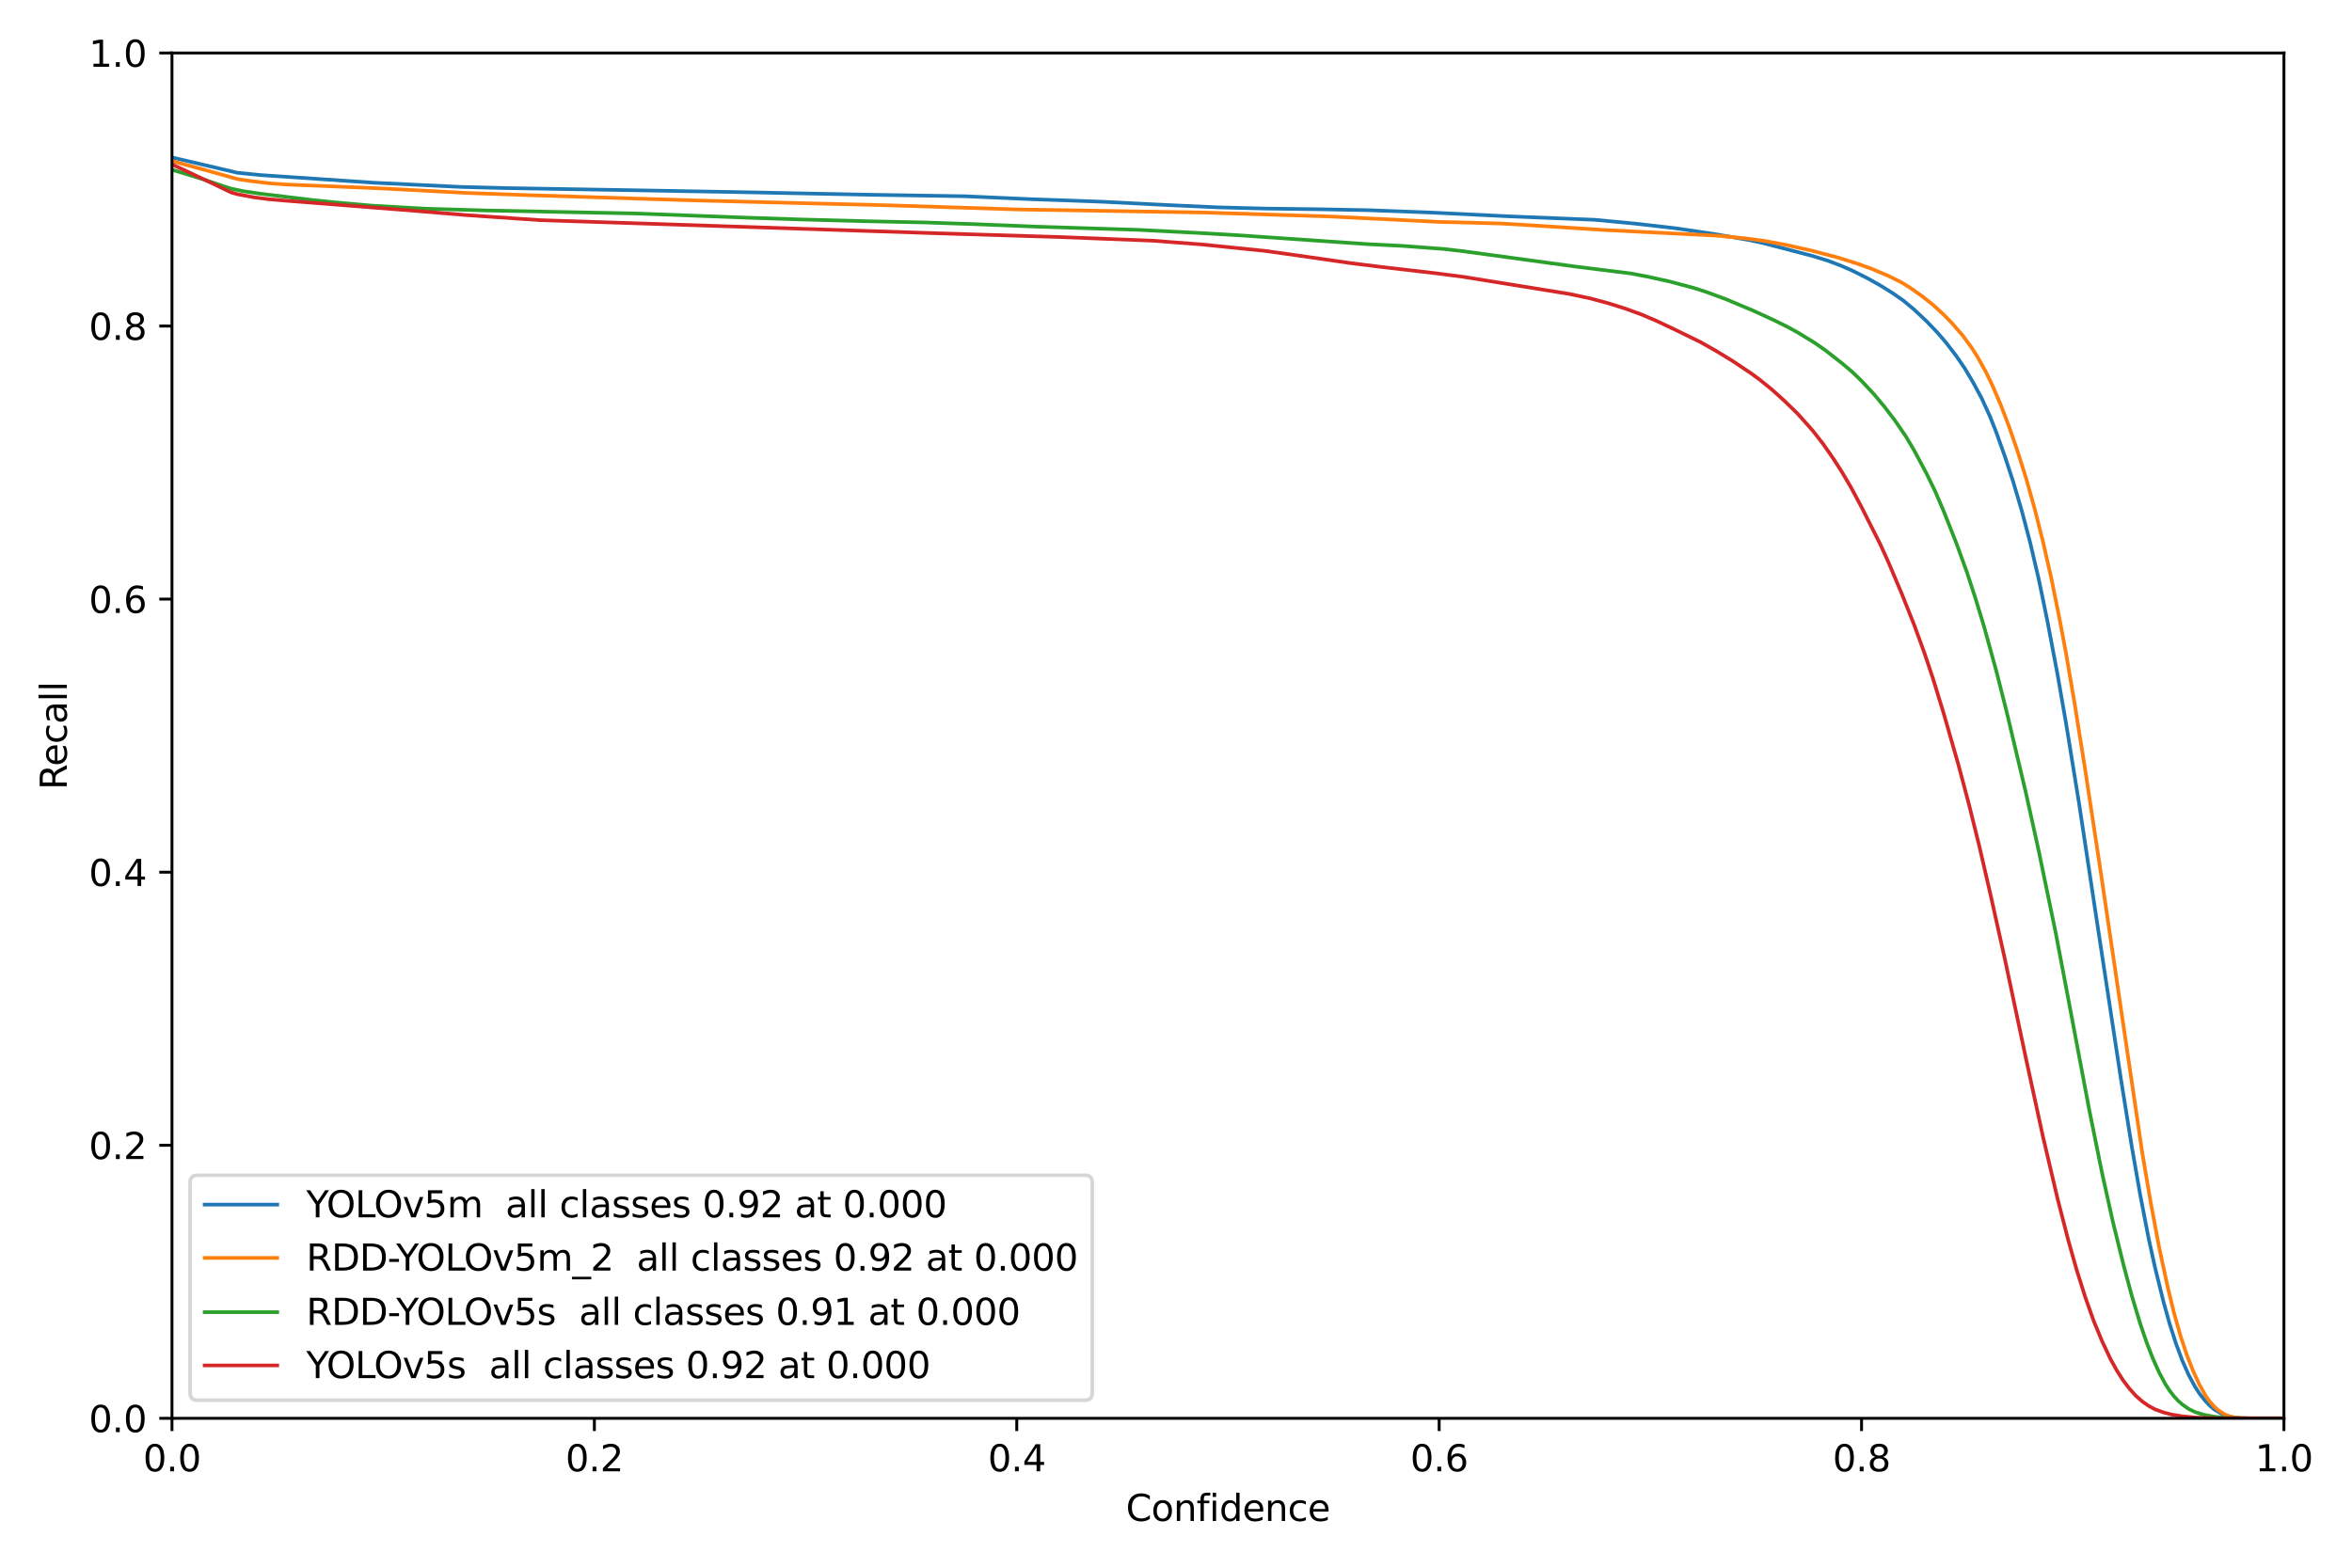 <?xml version="1.0" encoding="utf-8" standalone="no"?>
<!DOCTYPE svg PUBLIC "-//W3C//DTD SVG 1.1//EN"
  "http://www.w3.org/Graphics/SVG/1.1/DTD/svg11.dtd">
<svg height="432pt" version="1.1" viewBox="0 0 648 432" width="648pt" xmlns="http://www.w3.org/2000/svg" xmlns:xlink="http://www.w3.org/1999/xlink">
 <defs>
  <style type="text/css">*{stroke-linecap:butt;stroke-linejoin:round;}</style>
 </defs>
 <g id="figure_1">
  <g id="patch_1">
   <path d="M 0 432 
L 648 432 
L 648 0 
L 0 0 
z
" style="fill:#ffffff;"/>
  </g>
  <g id="axes_1">
   <g id="patch_2">
    <path d="M 47.381 390.844 
L 629.248 390.844 
L 629.248 14.599 
L 47.381 14.599 
z
" style="fill:#ffffff;"/>
   </g>
   <g id="matplotlib.axis_1">
    <g id="xtick_1">
     <g id="line2d_1">
      <defs>
       <path d="M 0 0 
L 0 3.5 
" id="m13f97f4ebc" style="stroke:#000000;stroke-width:0.8;"/>
      </defs>
      <g>
       <use style="stroke:#000000;stroke-width:0.8;" x="47.381" xlink:href="#m13f97f4ebc" y="390.844"/>
      </g>
     </g>
     <g id="text_1">
      <!-- 0.0 -->
      <g transform="translate(39.43 405.442)scale(0.1 -0.1)">
       <defs>
        <path d="M 2034 4250 
Q 1547 4250 1301 3770 
Q 1056 3291 1056 2328 
Q 1056 1369 1301 889 
Q 1547 409 2034 409 
Q 2525 409 2770 889 
Q 3016 1369 3016 2328 
Q 3016 3291 2770 3770 
Q 2525 4250 2034 4250 
z
M 2034 4750 
Q 2819 4750 3233 4129 
Q 3647 3509 3647 2328 
Q 3647 1150 3233 529 
Q 2819 -91 2034 -91 
Q 1250 -91 836 529 
Q 422 1150 422 2328 
Q 422 3509 836 4129 
Q 1250 4750 2034 4750 
z
" id="DejaVuSans-30" transform="scale(0.016)"/>
        <path d="M 684 794 
L 1344 794 
L 1344 0 
L 684 0 
L 684 794 
z
" id="DejaVuSans-2e" transform="scale(0.016)"/>
       </defs>
       <use xlink:href="#DejaVuSans-30"/>
       <use x="63.623" xlink:href="#DejaVuSans-2e"/>
       <use x="95.41" xlink:href="#DejaVuSans-30"/>
      </g>
     </g>
    </g>
    <g id="xtick_2">
     <g id="line2d_2">
      <g>
       <use style="stroke:#000000;stroke-width:0.8;" x="163.755" xlink:href="#m13f97f4ebc" y="390.844"/>
      </g>
     </g>
     <g id="text_2">
      <!-- 0.2 -->
      <g transform="translate(155.803 405.442)scale(0.1 -0.1)">
       <defs>
        <path d="M 1228 531 
L 3431 531 
L 3431 0 
L 469 0 
L 469 531 
Q 828 903 1448 1529 
Q 2069 2156 2228 2338 
Q 2531 2678 2651 2914 
Q 2772 3150 2772 3378 
Q 2772 3750 2511 3984 
Q 2250 4219 1831 4219 
Q 1534 4219 1204 4116 
Q 875 4013 500 3803 
L 500 4441 
Q 881 4594 1212 4672 
Q 1544 4750 1819 4750 
Q 2544 4750 2975 4387 
Q 3406 4025 3406 3419 
Q 3406 3131 3298 2873 
Q 3191 2616 2906 2266 
Q 2828 2175 2409 1742 
Q 1991 1309 1228 531 
z
" id="DejaVuSans-32" transform="scale(0.016)"/>
       </defs>
       <use xlink:href="#DejaVuSans-30"/>
       <use x="63.623" xlink:href="#DejaVuSans-2e"/>
       <use x="95.41" xlink:href="#DejaVuSans-32"/>
      </g>
     </g>
    </g>
    <g id="xtick_3">
     <g id="line2d_3">
      <g>
       <use style="stroke:#000000;stroke-width:0.8;" x="280.128" xlink:href="#m13f97f4ebc" y="390.844"/>
      </g>
     </g>
     <g id="text_3">
      <!-- 0.4 -->
      <g transform="translate(272.177 405.442)scale(0.1 -0.1)">
       <defs>
        <path d="M 2419 4116 
L 825 1625 
L 2419 1625 
L 2419 4116 
z
M 2253 4666 
L 3047 4666 
L 3047 1625 
L 3713 1625 
L 3713 1100 
L 3047 1100 
L 3047 0 
L 2419 0 
L 2419 1100 
L 313 1100 
L 313 1709 
L 2253 4666 
z
" id="DejaVuSans-34" transform="scale(0.016)"/>
       </defs>
       <use xlink:href="#DejaVuSans-30"/>
       <use x="63.623" xlink:href="#DejaVuSans-2e"/>
       <use x="95.41" xlink:href="#DejaVuSans-34"/>
      </g>
     </g>
    </g>
    <g id="xtick_4">
     <g id="line2d_4">
      <g>
       <use style="stroke:#000000;stroke-width:0.8;" x="396.502" xlink:href="#m13f97f4ebc" y="390.844"/>
      </g>
     </g>
     <g id="text_4">
      <!-- 0.6 -->
      <g transform="translate(388.55 405.442)scale(0.1 -0.1)">
       <defs>
        <path d="M 2113 2584 
Q 1688 2584 1439 2293 
Q 1191 2003 1191 1497 
Q 1191 994 1439 701 
Q 1688 409 2113 409 
Q 2538 409 2786 701 
Q 3034 994 3034 1497 
Q 3034 2003 2786 2293 
Q 2538 2584 2113 2584 
z
M 3366 4563 
L 3366 3988 
Q 3128 4100 2886 4159 
Q 2644 4219 2406 4219 
Q 1781 4219 1451 3797 
Q 1122 3375 1075 2522 
Q 1259 2794 1537 2939 
Q 1816 3084 2150 3084 
Q 2853 3084 3261 2657 
Q 3669 2231 3669 1497 
Q 3669 778 3244 343 
Q 2819 -91 2113 -91 
Q 1303 -91 875 529 
Q 447 1150 447 2328 
Q 447 3434 972 4092 
Q 1497 4750 2381 4750 
Q 2619 4750 2861 4703 
Q 3103 4656 3366 4563 
z
" id="DejaVuSans-36" transform="scale(0.016)"/>
       </defs>
       <use xlink:href="#DejaVuSans-30"/>
       <use x="63.623" xlink:href="#DejaVuSans-2e"/>
       <use x="95.41" xlink:href="#DejaVuSans-36"/>
      </g>
     </g>
    </g>
    <g id="xtick_5">
     <g id="line2d_5">
      <g>
       <use style="stroke:#000000;stroke-width:0.8;" x="512.875" xlink:href="#m13f97f4ebc" y="390.844"/>
      </g>
     </g>
     <g id="text_5">
      <!-- 0.8 -->
      <g transform="translate(504.923 405.442)scale(0.1 -0.1)">
       <defs>
        <path d="M 2034 2216 
Q 1584 2216 1326 1975 
Q 1069 1734 1069 1313 
Q 1069 891 1326 650 
Q 1584 409 2034 409 
Q 2484 409 2743 651 
Q 3003 894 3003 1313 
Q 3003 1734 2745 1975 
Q 2488 2216 2034 2216 
z
M 1403 2484 
Q 997 2584 770 2862 
Q 544 3141 544 3541 
Q 544 4100 942 4425 
Q 1341 4750 2034 4750 
Q 2731 4750 3128 4425 
Q 3525 4100 3525 3541 
Q 3525 3141 3298 2862 
Q 3072 2584 2669 2484 
Q 3125 2378 3379 2068 
Q 3634 1759 3634 1313 
Q 3634 634 3220 271 
Q 2806 -91 2034 -91 
Q 1263 -91 848 271 
Q 434 634 434 1313 
Q 434 1759 690 2068 
Q 947 2378 1403 2484 
z
M 1172 3481 
Q 1172 3119 1398 2916 
Q 1625 2713 2034 2713 
Q 2441 2713 2670 2916 
Q 2900 3119 2900 3481 
Q 2900 3844 2670 4047 
Q 2441 4250 2034 4250 
Q 1625 4250 1398 4047 
Q 1172 3844 1172 3481 
z
" id="DejaVuSans-38" transform="scale(0.016)"/>
       </defs>
       <use xlink:href="#DejaVuSans-30"/>
       <use x="63.623" xlink:href="#DejaVuSans-2e"/>
       <use x="95.41" xlink:href="#DejaVuSans-38"/>
      </g>
     </g>
    </g>
    <g id="xtick_6">
     <g id="line2d_6">
      <g>
       <use style="stroke:#000000;stroke-width:0.8;" x="629.248" xlink:href="#m13f97f4ebc" y="390.844"/>
      </g>
     </g>
     <g id="text_6">
      <!-- 1.0 -->
      <g transform="translate(621.297 405.442)scale(0.1 -0.1)">
       <defs>
        <path d="M 794 531 
L 1825 531 
L 1825 4091 
L 703 3866 
L 703 4441 
L 1819 4666 
L 2450 4666 
L 2450 531 
L 3481 531 
L 3481 0 
L 794 0 
L 794 531 
z
" id="DejaVuSans-31" transform="scale(0.016)"/>
       </defs>
       <use xlink:href="#DejaVuSans-31"/>
       <use x="63.623" xlink:href="#DejaVuSans-2e"/>
       <use x="95.41" xlink:href="#DejaVuSans-30"/>
      </g>
     </g>
    </g>
    <g id="text_7">
     <!-- Confidence -->
     <g transform="translate(310.201 419.12)scale(0.1 -0.1)">
      <defs>
       <path d="M 4122 4306 
L 4122 3641 
Q 3803 3938 3442 4084 
Q 3081 4231 2675 4231 
Q 1875 4231 1450 3742 
Q 1025 3253 1025 2328 
Q 1025 1406 1450 917 
Q 1875 428 2675 428 
Q 3081 428 3442 575 
Q 3803 722 4122 1019 
L 4122 359 
Q 3791 134 3420 21 
Q 3050 -91 2638 -91 
Q 1578 -91 968 557 
Q 359 1206 359 2328 
Q 359 3453 968 4101 
Q 1578 4750 2638 4750 
Q 3056 4750 3426 4639 
Q 3797 4528 4122 4306 
z
" id="DejaVuSans-43" transform="scale(0.016)"/>
       <path d="M 1959 3097 
Q 1497 3097 1228 2736 
Q 959 2375 959 1747 
Q 959 1119 1226 758 
Q 1494 397 1959 397 
Q 2419 397 2687 759 
Q 2956 1122 2956 1747 
Q 2956 2369 2687 2733 
Q 2419 3097 1959 3097 
z
M 1959 3584 
Q 2709 3584 3137 3096 
Q 3566 2609 3566 1747 
Q 3566 888 3137 398 
Q 2709 -91 1959 -91 
Q 1206 -91 779 398 
Q 353 888 353 1747 
Q 353 2609 779 3096 
Q 1206 3584 1959 3584 
z
" id="DejaVuSans-6f" transform="scale(0.016)"/>
       <path d="M 3513 2113 
L 3513 0 
L 2938 0 
L 2938 2094 
Q 2938 2591 2744 2837 
Q 2550 3084 2163 3084 
Q 1697 3084 1428 2787 
Q 1159 2491 1159 1978 
L 1159 0 
L 581 0 
L 581 3500 
L 1159 3500 
L 1159 2956 
Q 1366 3272 1645 3428 
Q 1925 3584 2291 3584 
Q 2894 3584 3203 3211 
Q 3513 2838 3513 2113 
z
" id="DejaVuSans-6e" transform="scale(0.016)"/>
       <path d="M 2375 4863 
L 2375 4384 
L 1825 4384 
Q 1516 4384 1395 4259 
Q 1275 4134 1275 3809 
L 1275 3500 
L 2222 3500 
L 2222 3053 
L 1275 3053 
L 1275 0 
L 697 0 
L 697 3053 
L 147 3053 
L 147 3500 
L 697 3500 
L 697 3744 
Q 697 4328 969 4595 
Q 1241 4863 1831 4863 
L 2375 4863 
z
" id="DejaVuSans-66" transform="scale(0.016)"/>
       <path d="M 603 3500 
L 1178 3500 
L 1178 0 
L 603 0 
L 603 3500 
z
M 603 4863 
L 1178 4863 
L 1178 4134 
L 603 4134 
L 603 4863 
z
" id="DejaVuSans-69" transform="scale(0.016)"/>
       <path d="M 2906 2969 
L 2906 4863 
L 3481 4863 
L 3481 0 
L 2906 0 
L 2906 525 
Q 2725 213 2448 61 
Q 2172 -91 1784 -91 
Q 1150 -91 751 415 
Q 353 922 353 1747 
Q 353 2572 751 3078 
Q 1150 3584 1784 3584 
Q 2172 3584 2448 3432 
Q 2725 3281 2906 2969 
z
M 947 1747 
Q 947 1113 1208 752 
Q 1469 391 1925 391 
Q 2381 391 2643 752 
Q 2906 1113 2906 1747 
Q 2906 2381 2643 2742 
Q 2381 3103 1925 3103 
Q 1469 3103 1208 2742 
Q 947 2381 947 1747 
z
" id="DejaVuSans-64" transform="scale(0.016)"/>
       <path d="M 3597 1894 
L 3597 1613 
L 953 1613 
Q 991 1019 1311 708 
Q 1631 397 2203 397 
Q 2534 397 2845 478 
Q 3156 559 3463 722 
L 3463 178 
Q 3153 47 2828 -22 
Q 2503 -91 2169 -91 
Q 1331 -91 842 396 
Q 353 884 353 1716 
Q 353 2575 817 3079 
Q 1281 3584 2069 3584 
Q 2775 3584 3186 3129 
Q 3597 2675 3597 1894 
z
M 3022 2063 
Q 3016 2534 2758 2815 
Q 2500 3097 2075 3097 
Q 1594 3097 1305 2825 
Q 1016 2553 972 2059 
L 3022 2063 
z
" id="DejaVuSans-65" transform="scale(0.016)"/>
       <path d="M 3122 3366 
L 3122 2828 
Q 2878 2963 2633 3030 
Q 2388 3097 2138 3097 
Q 1578 3097 1268 2742 
Q 959 2388 959 1747 
Q 959 1106 1268 751 
Q 1578 397 2138 397 
Q 2388 397 2633 464 
Q 2878 531 3122 666 
L 3122 134 
Q 2881 22 2623 -34 
Q 2366 -91 2075 -91 
Q 1284 -91 818 406 
Q 353 903 353 1747 
Q 353 2603 823 3093 
Q 1294 3584 2113 3584 
Q 2378 3584 2631 3529 
Q 2884 3475 3122 3366 
z
" id="DejaVuSans-63" transform="scale(0.016)"/>
      </defs>
      <use xlink:href="#DejaVuSans-43"/>
      <use x="69.824" xlink:href="#DejaVuSans-6f"/>
      <use x="131.006" xlink:href="#DejaVuSans-6e"/>
      <use x="194.385" xlink:href="#DejaVuSans-66"/>
      <use x="229.59" xlink:href="#DejaVuSans-69"/>
      <use x="257.373" xlink:href="#DejaVuSans-64"/>
      <use x="320.85" xlink:href="#DejaVuSans-65"/>
      <use x="382.373" xlink:href="#DejaVuSans-6e"/>
      <use x="445.752" xlink:href="#DejaVuSans-63"/>
      <use x="500.732" xlink:href="#DejaVuSans-65"/>
     </g>
    </g>
   </g>
   <g id="matplotlib.axis_2">
    <g id="ytick_1">
     <g id="line2d_7">
      <defs>
       <path d="M 0 0 
L -3.5 0 
" id="m4daa0cc4e1" style="stroke:#000000;stroke-width:0.8;"/>
      </defs>
      <g>
       <use style="stroke:#000000;stroke-width:0.8;" x="47.381" xlink:href="#m4daa0cc4e1" y="390.844"/>
      </g>
     </g>
     <g id="text_8">
      <!-- 0.0 -->
      <g transform="translate(24.478 394.643)scale(0.1 -0.1)">
       <use xlink:href="#DejaVuSans-30"/>
       <use x="63.623" xlink:href="#DejaVuSans-2e"/>
       <use x="95.41" xlink:href="#DejaVuSans-30"/>
      </g>
     </g>
    </g>
    <g id="ytick_2">
     <g id="line2d_8">
      <g>
       <use style="stroke:#000000;stroke-width:0.8;" x="47.381" xlink:href="#m4daa0cc4e1" y="315.595"/>
      </g>
     </g>
     <g id="text_9">
      <!-- 0.2 -->
      <g transform="translate(24.478 319.394)scale(0.1 -0.1)">
       <use xlink:href="#DejaVuSans-30"/>
       <use x="63.623" xlink:href="#DejaVuSans-2e"/>
       <use x="95.41" xlink:href="#DejaVuSans-32"/>
      </g>
     </g>
    </g>
    <g id="ytick_3">
     <g id="line2d_9">
      <g>
       <use style="stroke:#000000;stroke-width:0.8;" x="47.381" xlink:href="#m4daa0cc4e1" y="240.346"/>
      </g>
     </g>
     <g id="text_10">
      <!-- 0.4 -->
      <g transform="translate(24.478 244.145)scale(0.1 -0.1)">
       <use xlink:href="#DejaVuSans-30"/>
       <use x="63.623" xlink:href="#DejaVuSans-2e"/>
       <use x="95.41" xlink:href="#DejaVuSans-34"/>
      </g>
     </g>
    </g>
    <g id="ytick_4">
     <g id="line2d_10">
      <g>
       <use style="stroke:#000000;stroke-width:0.8;" x="47.381" xlink:href="#m4daa0cc4e1" y="165.097"/>
      </g>
     </g>
     <g id="text_11">
      <!-- 0.6 -->
      <g transform="translate(24.478 168.896)scale(0.1 -0.1)">
       <use xlink:href="#DejaVuSans-30"/>
       <use x="63.623" xlink:href="#DejaVuSans-2e"/>
       <use x="95.41" xlink:href="#DejaVuSans-36"/>
      </g>
     </g>
    </g>
    <g id="ytick_5">
     <g id="line2d_11">
      <g>
       <use style="stroke:#000000;stroke-width:0.8;" x="47.381" xlink:href="#m4daa0cc4e1" y="89.848"/>
      </g>
     </g>
     <g id="text_12">
      <!-- 0.8 -->
      <g transform="translate(24.478 93.647)scale(0.1 -0.1)">
       <use xlink:href="#DejaVuSans-30"/>
       <use x="63.623" xlink:href="#DejaVuSans-2e"/>
       <use x="95.41" xlink:href="#DejaVuSans-38"/>
      </g>
     </g>
    </g>
    <g id="ytick_6">
     <g id="line2d_12">
      <g>
       <use style="stroke:#000000;stroke-width:0.8;" x="47.381" xlink:href="#m4daa0cc4e1" y="14.599"/>
      </g>
     </g>
     <g id="text_13">
      <!-- 1.0 -->
      <g transform="translate(24.478 18.398)scale(0.1 -0.1)">
       <use xlink:href="#DejaVuSans-31"/>
       <use x="63.623" xlink:href="#DejaVuSans-2e"/>
       <use x="95.41" xlink:href="#DejaVuSans-30"/>
      </g>
     </g>
    </g>
    <g id="text_14">
     <!-- Recall -->
     <g transform="translate(18.398 217.639)rotate(-90)scale(0.1 -0.1)">
      <defs>
       <path d="M 2841 2188 
Q 3044 2119 3236 1894 
Q 3428 1669 3622 1275 
L 4263 0 
L 3584 0 
L 2988 1197 
Q 2756 1666 2539 1819 
Q 2322 1972 1947 1972 
L 1259 1972 
L 1259 0 
L 628 0 
L 628 4666 
L 2053 4666 
Q 2853 4666 3247 4331 
Q 3641 3997 3641 3322 
Q 3641 2881 3436 2590 
Q 3231 2300 2841 2188 
z
M 1259 4147 
L 1259 2491 
L 2053 2491 
Q 2509 2491 2742 2702 
Q 2975 2913 2975 3322 
Q 2975 3731 2742 3939 
Q 2509 4147 2053 4147 
L 1259 4147 
z
" id="DejaVuSans-52" transform="scale(0.016)"/>
       <path d="M 2194 1759 
Q 1497 1759 1228 1600 
Q 959 1441 959 1056 
Q 959 750 1161 570 
Q 1363 391 1709 391 
Q 2188 391 2477 730 
Q 2766 1069 2766 1631 
L 2766 1759 
L 2194 1759 
z
M 3341 1997 
L 3341 0 
L 2766 0 
L 2766 531 
Q 2569 213 2275 61 
Q 1981 -91 1556 -91 
Q 1019 -91 701 211 
Q 384 513 384 1019 
Q 384 1609 779 1909 
Q 1175 2209 1959 2209 
L 2766 2209 
L 2766 2266 
Q 2766 2663 2505 2880 
Q 2244 3097 1772 3097 
Q 1472 3097 1187 3025 
Q 903 2953 641 2809 
L 641 3341 
Q 956 3463 1253 3523 
Q 1550 3584 1831 3584 
Q 2591 3584 2966 3190 
Q 3341 2797 3341 1997 
z
" id="DejaVuSans-61" transform="scale(0.016)"/>
       <path d="M 603 4863 
L 1178 4863 
L 1178 0 
L 603 0 
L 603 4863 
z
" id="DejaVuSans-6c" transform="scale(0.016)"/>
      </defs>
      <use xlink:href="#DejaVuSans-52"/>
      <use x="64.982" xlink:href="#DejaVuSans-65"/>
      <use x="126.506" xlink:href="#DejaVuSans-63"/>
      <use x="181.486" xlink:href="#DejaVuSans-61"/>
      <use x="242.766" xlink:href="#DejaVuSans-6c"/>
      <use x="270.549" xlink:href="#DejaVuSans-6c"/>
     </g>
    </g>
   </g>
   <g id="line2d_13">
    <path clip-path="url(#pf7459ca571)" d="M 47.381 43.391 
L 53.206 44.737 
L 65.437 47.613 
L 71.844 48.248 
L 103.296 50.372 
L 127.177 51.518 
L 138.826 51.818 
L 175.52 52.44 
L 188.917 52.68 
L 204.06 52.951 
L 240.172 53.676 
L 265.8 54.08 
L 284.438 54.905 
L 294.34 55.245 
L 303.659 55.59 
L 322.297 56.532 
L 335.694 57.143 
L 348.508 57.473 
L 363.651 57.667 
L 377.048 57.924 
L 393.939 58.554 
L 416.072 59.629 
L 439.37 60.568 
L 450.436 61.615 
L 461.503 62.881 
L 471.987 64.438 
L 481.889 66.145 
L 485.383 66.894 
L 491.208 68.4 
L 499.362 70.532 
L 503.439 71.792 
L 506.934 73.102 
L 510.429 74.616 
L 514.506 76.684 
L 518.001 78.631 
L 521.495 80.807 
L 524.408 82.839 
L 527.32 85.266 
L 530.814 88.552 
L 533.727 91.595 
L 536.056 94.29 
L 538.969 98.081 
L 541.299 101.485 
L 543.628 105.413 
L 545.958 109.741 
L 548.288 114.812 
L 550.035 119.247 
L 552.365 125.781 
L 554.695 132.881 
L 557.025 140.766 
L 559.354 149.605 
L 561.684 159.567 
L 564.014 170.784 
L 566.926 186.161 
L 569.256 199.552 
L 572.751 221.059 
L 577.41 251.84 
L 584.4 297.745 
L 587.312 315.861 
L 589.642 329.23 
L 591.972 341.269 
L 593.719 349.234 
L 596.049 358.682 
L 597.796 364.926 
L 599.544 370.348 
L 601.291 375.044 
L 603.038 378.96 
L 604.786 382.189 
L 605.95 383.986 
L 607.698 386.184 
L 608.863 387.383 
L 610.028 388.38 
L 611.775 389.431 
L 613.522 390.173 
L 615.27 390.55 
L 617.599 390.81 
L 620.512 390.841 
L 629.248 390.844 
L 629.248 390.844 
" style="fill:none;stroke:#1f77b4;stroke-linecap:square;"/>
   </g>
   <g id="line2d_14">
    <path clip-path="url(#pf7459ca571)" d="M 47.381 44.369 
L 56.7 46.899 
L 65.437 49.347 
L 68.932 49.879 
L 74.756 50.561 
L 78.834 50.841 
L 91.647 51.361 
L 106.209 51.976 
L 128.342 53.162 
L 144.65 53.75 
L 191.246 55.227 
L 223.281 56.042 
L 244.832 56.573 
L 280.361 57.724 
L 303.077 58.091 
L 332.199 58.58 
L 366.564 59.661 
L 396.269 61.141 
L 413.16 61.581 
L 420.731 62.022 
L 441.7 63.361 
L 473.152 64.941 
L 480.724 65.668 
L 485.966 66.36 
L 491.79 67.428 
L 498.78 68.983 
L 506.352 70.961 
L 511.594 72.614 
L 515.671 74.075 
L 520.33 76.047 
L 523.825 77.797 
L 526.155 79.217 
L 529.65 81.692 
L 532.562 83.999 
L 535.474 86.673 
L 537.804 89.063 
L 540.716 92.433 
L 543.046 95.574 
L 544.793 98.302 
L 547.123 102.47 
L 548.87 106.09 
L 551.2 111.499 
L 553.53 117.605 
L 555.86 124.367 
L 558.19 131.726 
L 560.519 140.018 
L 562.849 149.214 
L 565.179 159.445 
L 567.509 170.967 
L 569.256 180.292 
L 571.586 193.913 
L 574.498 212.176 
L 578.575 238.974 
L 590.224 317.714 
L 592.554 331.444 
L 594.884 343.841 
L 597.214 354.631 
L 598.961 361.798 
L 600.708 367.983 
L 602.456 373.28 
L 604.203 377.748 
L 605.95 381.548 
L 607.698 384.671 
L 608.863 386.278 
L 610.028 387.59 
L 611.192 388.639 
L 612.94 389.757 
L 614.105 390.241 
L 615.27 390.543 
L 617.599 390.794 
L 621.094 390.842 
L 629.248 390.844 
L 629.248 390.844 
" style="fill:none;stroke:#ff7f0e;stroke-linecap:square;"/>
   </g>
   <g id="line2d_15">
    <path clip-path="url(#pf7459ca571)" d="M 47.381 46.768 
L 55.536 49.269 
L 60.778 51.04 
L 63.69 51.993 
L 67.185 52.713 
L 71.844 53.392 
L 85.823 55.099 
L 92.23 55.754 
L 102.714 56.691 
L 117.275 57.509 
L 133.584 57.99 
L 175.52 58.838 
L 205.225 59.964 
L 220.369 60.471 
L 239.007 60.967 
L 254.733 61.301 
L 269.295 61.798 
L 286.186 62.481 
L 313.561 63.335 
L 330.452 64.202 
L 340.936 64.813 
L 377.048 67.295 
L 386.367 67.758 
L 398.016 68.623 
L 403.258 69.248 
L 434.128 73.466 
L 449.272 75.353 
L 453.931 76.238 
L 459.756 77.517 
L 466.745 79.372 
L 470.24 80.505 
L 475.482 82.441 
L 483.054 85.617 
L 488.296 88.022 
L 492.373 90.017 
L 495.285 91.616 
L 499.945 94.459 
L 502.857 96.485 
L 507.516 100.123 
L 510.429 102.594 
L 512.759 104.852 
L 516.253 108.578 
L 519.165 112.06 
L 522.078 115.881 
L 524.99 120.107 
L 527.32 124.009 
L 530.814 130.569 
L 533.144 135.355 
L 535.474 140.786 
L 538.969 149.61 
L 541.881 157.608 
L 544.211 164.732 
L 546.541 172.365 
L 550.035 185.011 
L 552.948 196.532 
L 558.19 218.636 
L 561.684 234.458 
L 566.344 256.931 
L 569.839 275.288 
L 575.663 306.107 
L 579.158 323.342 
L 582.07 336.467 
L 584.982 348.31 
L 587.312 356.993 
L 589.642 364.719 
L 591.389 369.863 
L 593.137 374.354 
L 594.884 378.26 
L 596.631 381.494 
L 597.796 383.279 
L 598.961 384.777 
L 600.126 386.027 
L 601.291 387.055 
L 603.038 388.278 
L 604.786 389.125 
L 607.115 389.851 
L 610.028 390.389 
L 612.94 390.693 
L 617.017 390.824 
L 624.006 390.844 
L 629.248 390.844 
L 629.248 390.844 
" style="fill:none;stroke:#2ca02c;stroke-linecap:square;"/>
   </g>
   <g id="line2d_16">
    <path clip-path="url(#pf7459ca571)" d="M 47.381 45.291 
L 58.448 50.503 
L 63.69 53.033 
L 65.437 53.523 
L 70.097 54.396 
L 74.174 54.913 
L 78.251 55.261 
L 116.11 58.243 
L 128.342 59.267 
L 148.727 60.664 
L 257.646 64.268 
L 292.01 65.32 
L 317.638 66.332 
L 331.034 67.358 
L 348.508 69.135 
L 356.662 70.277 
L 372.388 72.546 
L 381.125 73.626 
L 395.686 75.32 
L 403.258 76.307 
L 432.38 81.004 
L 438.205 82.248 
L 442.865 83.493 
L 447.524 84.951 
L 452.184 86.633 
L 456.261 88.377 
L 461.503 90.849 
L 468.492 94.265 
L 472.569 96.565 
L 477.229 99.395 
L 482.471 102.904 
L 484.801 104.613 
L 488.296 107.449 
L 491.79 110.617 
L 495.285 114.025 
L 499.362 118.587 
L 502.274 122.317 
L 505.187 126.502 
L 507.516 130.135 
L 509.846 134.096 
L 512.759 139.522 
L 518.001 149.913 
L 520.33 155.044 
L 523.825 163.293 
L 527.32 172.052 
L 530.232 180.033 
L 532.562 187.001 
L 535.474 196.485 
L 539.551 210.702 
L 542.463 221.65 
L 545.376 233.407 
L 548.288 246.013 
L 552.365 264.297 
L 558.19 291.789 
L 562.849 313.187 
L 566.926 330.509 
L 569.839 341.809 
L 572.168 350.027 
L 574.498 357.415 
L 576.828 363.984 
L 579.158 369.616 
L 581.488 374.558 
L 583.235 377.715 
L 584.982 380.447 
L 586.73 382.726 
L 588.477 384.658 
L 590.224 386.192 
L 591.972 387.417 
L 593.719 388.35 
L 596.049 389.211 
L 598.379 389.813 
L 601.291 390.29 
L 604.786 390.627 
L 610.61 390.816 
L 629.248 390.844 
L 629.248 390.844 
" style="fill:none;stroke:#d62728;stroke-linecap:square;"/>
   </g>
   <g id="patch_3">
    <path d="M 47.381 390.844 
L 47.381 14.599 
" style="fill:none;stroke:#000000;stroke-linecap:square;stroke-linejoin:miter;stroke-width:0.8;"/>
   </g>
   <g id="patch_4">
    <path d="M 629.248 390.844 
L 629.248 14.599 
" style="fill:none;stroke:#000000;stroke-linecap:square;stroke-linejoin:miter;stroke-width:0.8;"/>
   </g>
   <g id="patch_5">
    <path d="M 47.381 390.844 
L 629.248 390.844 
" style="fill:none;stroke:#000000;stroke-linecap:square;stroke-linejoin:miter;stroke-width:0.8;"/>
   </g>
   <g id="patch_6">
    <path d="M 47.381 14.599 
L 629.248 14.599 
" style="fill:none;stroke:#000000;stroke-linecap:square;stroke-linejoin:miter;stroke-width:0.8;"/>
   </g>
   <g id="legend_1">
    <g id="patch_7">
     <path d="M 54.381 385.844 
L 298.927 385.844 
Q 300.927 385.844 300.927 383.844 
L 300.927 325.853 
Q 300.927 323.853 298.927 323.853 
L 54.381 323.853 
Q 52.381 323.853 52.381 325.853 
L 52.381 383.844 
Q 52.381 385.844 54.381 385.844 
z
" style="fill:#ffffff;opacity:0.8;stroke:#cccccc;stroke-linejoin:miter;"/>
    </g>
    <g id="line2d_17">
     <path d="M 56.381 331.952 
L 76.381 331.952 
" style="fill:none;stroke:#1f77b4;stroke-linecap:square;"/>
    </g>
    <g id="line2d_18"/>
    <g id="text_15">
     <!-- YOLOv5m  all classes 0.92 at 0.000 -->
     <g transform="translate(84.381 335.452)scale(0.1 -0.1)">
      <defs>
       <path d="M -13 4666 
L 666 4666 
L 1959 2747 
L 3244 4666 
L 3922 4666 
L 2272 2222 
L 2272 0 
L 1638 0 
L 1638 2222 
L -13 4666 
z
" id="DejaVuSans-59" transform="scale(0.016)"/>
       <path d="M 2522 4238 
Q 1834 4238 1429 3725 
Q 1025 3213 1025 2328 
Q 1025 1447 1429 934 
Q 1834 422 2522 422 
Q 3209 422 3611 934 
Q 4013 1447 4013 2328 
Q 4013 3213 3611 3725 
Q 3209 4238 2522 4238 
z
M 2522 4750 
Q 3503 4750 4090 4092 
Q 4678 3434 4678 2328 
Q 4678 1225 4090 567 
Q 3503 -91 2522 -91 
Q 1538 -91 948 565 
Q 359 1222 359 2328 
Q 359 3434 948 4092 
Q 1538 4750 2522 4750 
z
" id="DejaVuSans-4f" transform="scale(0.016)"/>
       <path d="M 628 4666 
L 1259 4666 
L 1259 531 
L 3531 531 
L 3531 0 
L 628 0 
L 628 4666 
z
" id="DejaVuSans-4c" transform="scale(0.016)"/>
       <path d="M 191 3500 
L 800 3500 
L 1894 563 
L 2988 3500 
L 3597 3500 
L 2284 0 
L 1503 0 
L 191 3500 
z
" id="DejaVuSans-76" transform="scale(0.016)"/>
       <path d="M 691 4666 
L 3169 4666 
L 3169 4134 
L 1269 4134 
L 1269 2991 
Q 1406 3038 1543 3061 
Q 1681 3084 1819 3084 
Q 2600 3084 3056 2656 
Q 3513 2228 3513 1497 
Q 3513 744 3044 326 
Q 2575 -91 1722 -91 
Q 1428 -91 1123 -41 
Q 819 9 494 109 
L 494 744 
Q 775 591 1075 516 
Q 1375 441 1709 441 
Q 2250 441 2565 725 
Q 2881 1009 2881 1497 
Q 2881 1984 2565 2268 
Q 2250 2553 1709 2553 
Q 1456 2553 1204 2497 
Q 953 2441 691 2322 
L 691 4666 
z
" id="DejaVuSans-35" transform="scale(0.016)"/>
       <path d="M 3328 2828 
Q 3544 3216 3844 3400 
Q 4144 3584 4550 3584 
Q 5097 3584 5394 3201 
Q 5691 2819 5691 2113 
L 5691 0 
L 5113 0 
L 5113 2094 
Q 5113 2597 4934 2840 
Q 4756 3084 4391 3084 
Q 3944 3084 3684 2787 
Q 3425 2491 3425 1978 
L 3425 0 
L 2847 0 
L 2847 2094 
Q 2847 2600 2669 2842 
Q 2491 3084 2119 3084 
Q 1678 3084 1418 2786 
Q 1159 2488 1159 1978 
L 1159 0 
L 581 0 
L 581 3500 
L 1159 3500 
L 1159 2956 
Q 1356 3278 1631 3431 
Q 1906 3584 2284 3584 
Q 2666 3584 2933 3390 
Q 3200 3197 3328 2828 
z
" id="DejaVuSans-6d" transform="scale(0.016)"/>
       <path id="DejaVuSans-20" transform="scale(0.016)"/>
       <path d="M 2834 3397 
L 2834 2853 
Q 2591 2978 2328 3040 
Q 2066 3103 1784 3103 
Q 1356 3103 1142 2972 
Q 928 2841 928 2578 
Q 928 2378 1081 2264 
Q 1234 2150 1697 2047 
L 1894 2003 
Q 2506 1872 2764 1633 
Q 3022 1394 3022 966 
Q 3022 478 2636 193 
Q 2250 -91 1575 -91 
Q 1294 -91 989 -36 
Q 684 19 347 128 
L 347 722 
Q 666 556 975 473 
Q 1284 391 1588 391 
Q 1994 391 2212 530 
Q 2431 669 2431 922 
Q 2431 1156 2273 1281 
Q 2116 1406 1581 1522 
L 1381 1569 
Q 847 1681 609 1914 
Q 372 2147 372 2553 
Q 372 3047 722 3315 
Q 1072 3584 1716 3584 
Q 2034 3584 2315 3537 
Q 2597 3491 2834 3397 
z
" id="DejaVuSans-73" transform="scale(0.016)"/>
       <path d="M 703 97 
L 703 672 
Q 941 559 1184 500 
Q 1428 441 1663 441 
Q 2288 441 2617 861 
Q 2947 1281 2994 2138 
Q 2813 1869 2534 1725 
Q 2256 1581 1919 1581 
Q 1219 1581 811 2004 
Q 403 2428 403 3163 
Q 403 3881 828 4315 
Q 1253 4750 1959 4750 
Q 2769 4750 3195 4129 
Q 3622 3509 3622 2328 
Q 3622 1225 3098 567 
Q 2575 -91 1691 -91 
Q 1453 -91 1209 -44 
Q 966 3 703 97 
z
M 1959 2075 
Q 2384 2075 2632 2365 
Q 2881 2656 2881 3163 
Q 2881 3666 2632 3958 
Q 2384 4250 1959 4250 
Q 1534 4250 1286 3958 
Q 1038 3666 1038 3163 
Q 1038 2656 1286 2365 
Q 1534 2075 1959 2075 
z
" id="DejaVuSans-39" transform="scale(0.016)"/>
       <path d="M 1172 4494 
L 1172 3500 
L 2356 3500 
L 2356 3053 
L 1172 3053 
L 1172 1153 
Q 1172 725 1289 603 
Q 1406 481 1766 481 
L 2356 481 
L 2356 0 
L 1766 0 
Q 1100 0 847 248 
Q 594 497 594 1153 
L 594 3053 
L 172 3053 
L 172 3500 
L 594 3500 
L 594 4494 
L 1172 4494 
z
" id="DejaVuSans-74" transform="scale(0.016)"/>
      </defs>
      <use xlink:href="#DejaVuSans-59"/>
      <use x="55.584" xlink:href="#DejaVuSans-4f"/>
      <use x="134.295" xlink:href="#DejaVuSans-4c"/>
      <use x="186.383" xlink:href="#DejaVuSans-4f"/>
      <use x="265.094" xlink:href="#DejaVuSans-76"/>
      <use x="324.273" xlink:href="#DejaVuSans-35"/>
      <use x="387.896" xlink:href="#DejaVuSans-6d"/>
      <use x="485.309" xlink:href="#DejaVuSans-20"/>
      <use x="517.096" xlink:href="#DejaVuSans-20"/>
      <use x="548.883" xlink:href="#DejaVuSans-61"/>
      <use x="610.162" xlink:href="#DejaVuSans-6c"/>
      <use x="637.945" xlink:href="#DejaVuSans-6c"/>
      <use x="665.729" xlink:href="#DejaVuSans-20"/>
      <use x="697.516" xlink:href="#DejaVuSans-63"/>
      <use x="752.496" xlink:href="#DejaVuSans-6c"/>
      <use x="780.279" xlink:href="#DejaVuSans-61"/>
      <use x="841.559" xlink:href="#DejaVuSans-73"/>
      <use x="893.658" xlink:href="#DejaVuSans-73"/>
      <use x="945.758" xlink:href="#DejaVuSans-65"/>
      <use x="1007.281" xlink:href="#DejaVuSans-73"/>
      <use x="1059.381" xlink:href="#DejaVuSans-20"/>
      <use x="1091.168" xlink:href="#DejaVuSans-30"/>
      <use x="1154.791" xlink:href="#DejaVuSans-2e"/>
      <use x="1186.578" xlink:href="#DejaVuSans-39"/>
      <use x="1250.201" xlink:href="#DejaVuSans-32"/>
      <use x="1313.824" xlink:href="#DejaVuSans-20"/>
      <use x="1345.611" xlink:href="#DejaVuSans-61"/>
      <use x="1406.891" xlink:href="#DejaVuSans-74"/>
      <use x="1446.1" xlink:href="#DejaVuSans-20"/>
      <use x="1477.887" xlink:href="#DejaVuSans-30"/>
      <use x="1541.51" xlink:href="#DejaVuSans-2e"/>
      <use x="1573.297" xlink:href="#DejaVuSans-30"/>
      <use x="1636.92" xlink:href="#DejaVuSans-30"/>
      <use x="1700.543" xlink:href="#DejaVuSans-30"/>
     </g>
    </g>
    <g id="line2d_19">
     <path d="M 56.381 346.63 
L 76.381 346.63 
" style="fill:none;stroke:#ff7f0e;stroke-linecap:square;"/>
    </g>
    <g id="line2d_20"/>
    <g id="text_16">
     <!-- RDD-YOLOv5m_2  all classes 0.92 at 0.000 -->
     <g transform="translate(84.381 350.13)scale(0.1 -0.1)">
      <defs>
       <path d="M 1259 4147 
L 1259 519 
L 2022 519 
Q 2988 519 3436 956 
Q 3884 1394 3884 2338 
Q 3884 3275 3436 3711 
Q 2988 4147 2022 4147 
L 1259 4147 
z
M 628 4666 
L 1925 4666 
Q 3281 4666 3915 4102 
Q 4550 3538 4550 2338 
Q 4550 1131 3912 565 
Q 3275 0 1925 0 
L 628 0 
L 628 4666 
z
" id="DejaVuSans-44" transform="scale(0.016)"/>
       <path d="M 313 2009 
L 1997 2009 
L 1997 1497 
L 313 1497 
L 313 2009 
z
" id="DejaVuSans-2d" transform="scale(0.016)"/>
       <path d="M 3263 -1063 
L 3263 -1509 
L -63 -1509 
L -63 -1063 
L 3263 -1063 
z
" id="DejaVuSans-5f" transform="scale(0.016)"/>
      </defs>
      <use xlink:href="#DejaVuSans-52"/>
      <use x="69.482" xlink:href="#DejaVuSans-44"/>
      <use x="146.484" xlink:href="#DejaVuSans-44"/>
      <use x="223.486" xlink:href="#DejaVuSans-2d"/>
      <use x="247.695" xlink:href="#DejaVuSans-59"/>
      <use x="303.279" xlink:href="#DejaVuSans-4f"/>
      <use x="381.99" xlink:href="#DejaVuSans-4c"/>
      <use x="434.078" xlink:href="#DejaVuSans-4f"/>
      <use x="512.789" xlink:href="#DejaVuSans-76"/>
      <use x="571.969" xlink:href="#DejaVuSans-35"/>
      <use x="635.592" xlink:href="#DejaVuSans-6d"/>
      <use x="733.004" xlink:href="#DejaVuSans-5f"/>
      <use x="783.004" xlink:href="#DejaVuSans-32"/>
      <use x="846.627" xlink:href="#DejaVuSans-20"/>
      <use x="878.414" xlink:href="#DejaVuSans-20"/>
      <use x="910.201" xlink:href="#DejaVuSans-61"/>
      <use x="971.48" xlink:href="#DejaVuSans-6c"/>
      <use x="999.264" xlink:href="#DejaVuSans-6c"/>
      <use x="1027.047" xlink:href="#DejaVuSans-20"/>
      <use x="1058.834" xlink:href="#DejaVuSans-63"/>
      <use x="1113.814" xlink:href="#DejaVuSans-6c"/>
      <use x="1141.598" xlink:href="#DejaVuSans-61"/>
      <use x="1202.877" xlink:href="#DejaVuSans-73"/>
      <use x="1254.977" xlink:href="#DejaVuSans-73"/>
      <use x="1307.076" xlink:href="#DejaVuSans-65"/>
      <use x="1368.6" xlink:href="#DejaVuSans-73"/>
      <use x="1420.699" xlink:href="#DejaVuSans-20"/>
      <use x="1452.486" xlink:href="#DejaVuSans-30"/>
      <use x="1516.109" xlink:href="#DejaVuSans-2e"/>
      <use x="1547.896" xlink:href="#DejaVuSans-39"/>
      <use x="1611.52" xlink:href="#DejaVuSans-32"/>
      <use x="1675.143" xlink:href="#DejaVuSans-20"/>
      <use x="1706.93" xlink:href="#DejaVuSans-61"/>
      <use x="1768.209" xlink:href="#DejaVuSans-74"/>
      <use x="1807.418" xlink:href="#DejaVuSans-20"/>
      <use x="1839.205" xlink:href="#DejaVuSans-30"/>
      <use x="1902.828" xlink:href="#DejaVuSans-2e"/>
      <use x="1934.615" xlink:href="#DejaVuSans-30"/>
      <use x="1998.238" xlink:href="#DejaVuSans-30"/>
      <use x="2061.861" xlink:href="#DejaVuSans-30"/>
     </g>
    </g>
    <g id="line2d_21">
     <path d="M 56.381 361.586 
L 76.381 361.586 
" style="fill:none;stroke:#2ca02c;stroke-linecap:square;"/>
    </g>
    <g id="line2d_22"/>
    <g id="text_17">
     <!-- RDD-YOLOv5s  all classes 0.91 at 0.000 -->
     <g transform="translate(84.381 365.086)scale(0.1 -0.1)">
      <use xlink:href="#DejaVuSans-52"/>
      <use x="69.482" xlink:href="#DejaVuSans-44"/>
      <use x="146.484" xlink:href="#DejaVuSans-44"/>
      <use x="223.486" xlink:href="#DejaVuSans-2d"/>
      <use x="247.695" xlink:href="#DejaVuSans-59"/>
      <use x="303.279" xlink:href="#DejaVuSans-4f"/>
      <use x="381.99" xlink:href="#DejaVuSans-4c"/>
      <use x="434.078" xlink:href="#DejaVuSans-4f"/>
      <use x="512.789" xlink:href="#DejaVuSans-76"/>
      <use x="571.969" xlink:href="#DejaVuSans-35"/>
      <use x="635.592" xlink:href="#DejaVuSans-73"/>
      <use x="687.691" xlink:href="#DejaVuSans-20"/>
      <use x="719.479" xlink:href="#DejaVuSans-20"/>
      <use x="751.266" xlink:href="#DejaVuSans-61"/>
      <use x="812.545" xlink:href="#DejaVuSans-6c"/>
      <use x="840.328" xlink:href="#DejaVuSans-6c"/>
      <use x="868.111" xlink:href="#DejaVuSans-20"/>
      <use x="899.898" xlink:href="#DejaVuSans-63"/>
      <use x="954.879" xlink:href="#DejaVuSans-6c"/>
      <use x="982.662" xlink:href="#DejaVuSans-61"/>
      <use x="1043.941" xlink:href="#DejaVuSans-73"/>
      <use x="1096.041" xlink:href="#DejaVuSans-73"/>
      <use x="1148.141" xlink:href="#DejaVuSans-65"/>
      <use x="1209.664" xlink:href="#DejaVuSans-73"/>
      <use x="1261.764" xlink:href="#DejaVuSans-20"/>
      <use x="1293.551" xlink:href="#DejaVuSans-30"/>
      <use x="1357.174" xlink:href="#DejaVuSans-2e"/>
      <use x="1388.961" xlink:href="#DejaVuSans-39"/>
      <use x="1452.584" xlink:href="#DejaVuSans-31"/>
      <use x="1516.207" xlink:href="#DejaVuSans-20"/>
      <use x="1547.994" xlink:href="#DejaVuSans-61"/>
      <use x="1609.273" xlink:href="#DejaVuSans-74"/>
      <use x="1648.482" xlink:href="#DejaVuSans-20"/>
      <use x="1680.27" xlink:href="#DejaVuSans-30"/>
      <use x="1743.893" xlink:href="#DejaVuSans-2e"/>
      <use x="1775.68" xlink:href="#DejaVuSans-30"/>
      <use x="1839.303" xlink:href="#DejaVuSans-30"/>
      <use x="1902.926" xlink:href="#DejaVuSans-30"/>
     </g>
    </g>
    <g id="line2d_23">
     <path d="M 56.381 376.264 
L 76.381 376.264 
" style="fill:none;stroke:#d62728;stroke-linecap:square;"/>
    </g>
    <g id="line2d_24"/>
    <g id="text_18">
     <!-- YOLOv5s  all classes 0.92 at 0.000 -->
     <g transform="translate(84.381 379.764)scale(0.1 -0.1)">
      <use xlink:href="#DejaVuSans-59"/>
      <use x="55.584" xlink:href="#DejaVuSans-4f"/>
      <use x="134.295" xlink:href="#DejaVuSans-4c"/>
      <use x="186.383" xlink:href="#DejaVuSans-4f"/>
      <use x="265.094" xlink:href="#DejaVuSans-76"/>
      <use x="324.273" xlink:href="#DejaVuSans-35"/>
      <use x="387.896" xlink:href="#DejaVuSans-73"/>
      <use x="439.996" xlink:href="#DejaVuSans-20"/>
      <use x="471.783" xlink:href="#DejaVuSans-20"/>
      <use x="503.57" xlink:href="#DejaVuSans-61"/>
      <use x="564.85" xlink:href="#DejaVuSans-6c"/>
      <use x="592.633" xlink:href="#DejaVuSans-6c"/>
      <use x="620.416" xlink:href="#DejaVuSans-20"/>
      <use x="652.203" xlink:href="#DejaVuSans-63"/>
      <use x="707.184" xlink:href="#DejaVuSans-6c"/>
      <use x="734.967" xlink:href="#DejaVuSans-61"/>
      <use x="796.246" xlink:href="#DejaVuSans-73"/>
      <use x="848.346" xlink:href="#DejaVuSans-73"/>
      <use x="900.445" xlink:href="#DejaVuSans-65"/>
      <use x="961.969" xlink:href="#DejaVuSans-73"/>
      <use x="1014.068" xlink:href="#DejaVuSans-20"/>
      <use x="1045.855" xlink:href="#DejaVuSans-30"/>
      <use x="1109.479" xlink:href="#DejaVuSans-2e"/>
      <use x="1141.266" xlink:href="#DejaVuSans-39"/>
      <use x="1204.889" xlink:href="#DejaVuSans-32"/>
      <use x="1268.512" xlink:href="#DejaVuSans-20"/>
      <use x="1300.299" xlink:href="#DejaVuSans-61"/>
      <use x="1361.578" xlink:href="#DejaVuSans-74"/>
      <use x="1400.787" xlink:href="#DejaVuSans-20"/>
      <use x="1432.574" xlink:href="#DejaVuSans-30"/>
      <use x="1496.197" xlink:href="#DejaVuSans-2e"/>
      <use x="1527.984" xlink:href="#DejaVuSans-30"/>
      <use x="1591.607" xlink:href="#DejaVuSans-30"/>
      <use x="1655.23" xlink:href="#DejaVuSans-30"/>
     </g>
    </g>
   </g>
  </g>
 </g>
 <defs>
  <clipPath id="pf7459ca571">
   <rect height="376.245" width="581.867" x="47.381" y="14.599"/>
  </clipPath>
 </defs>
</svg>
